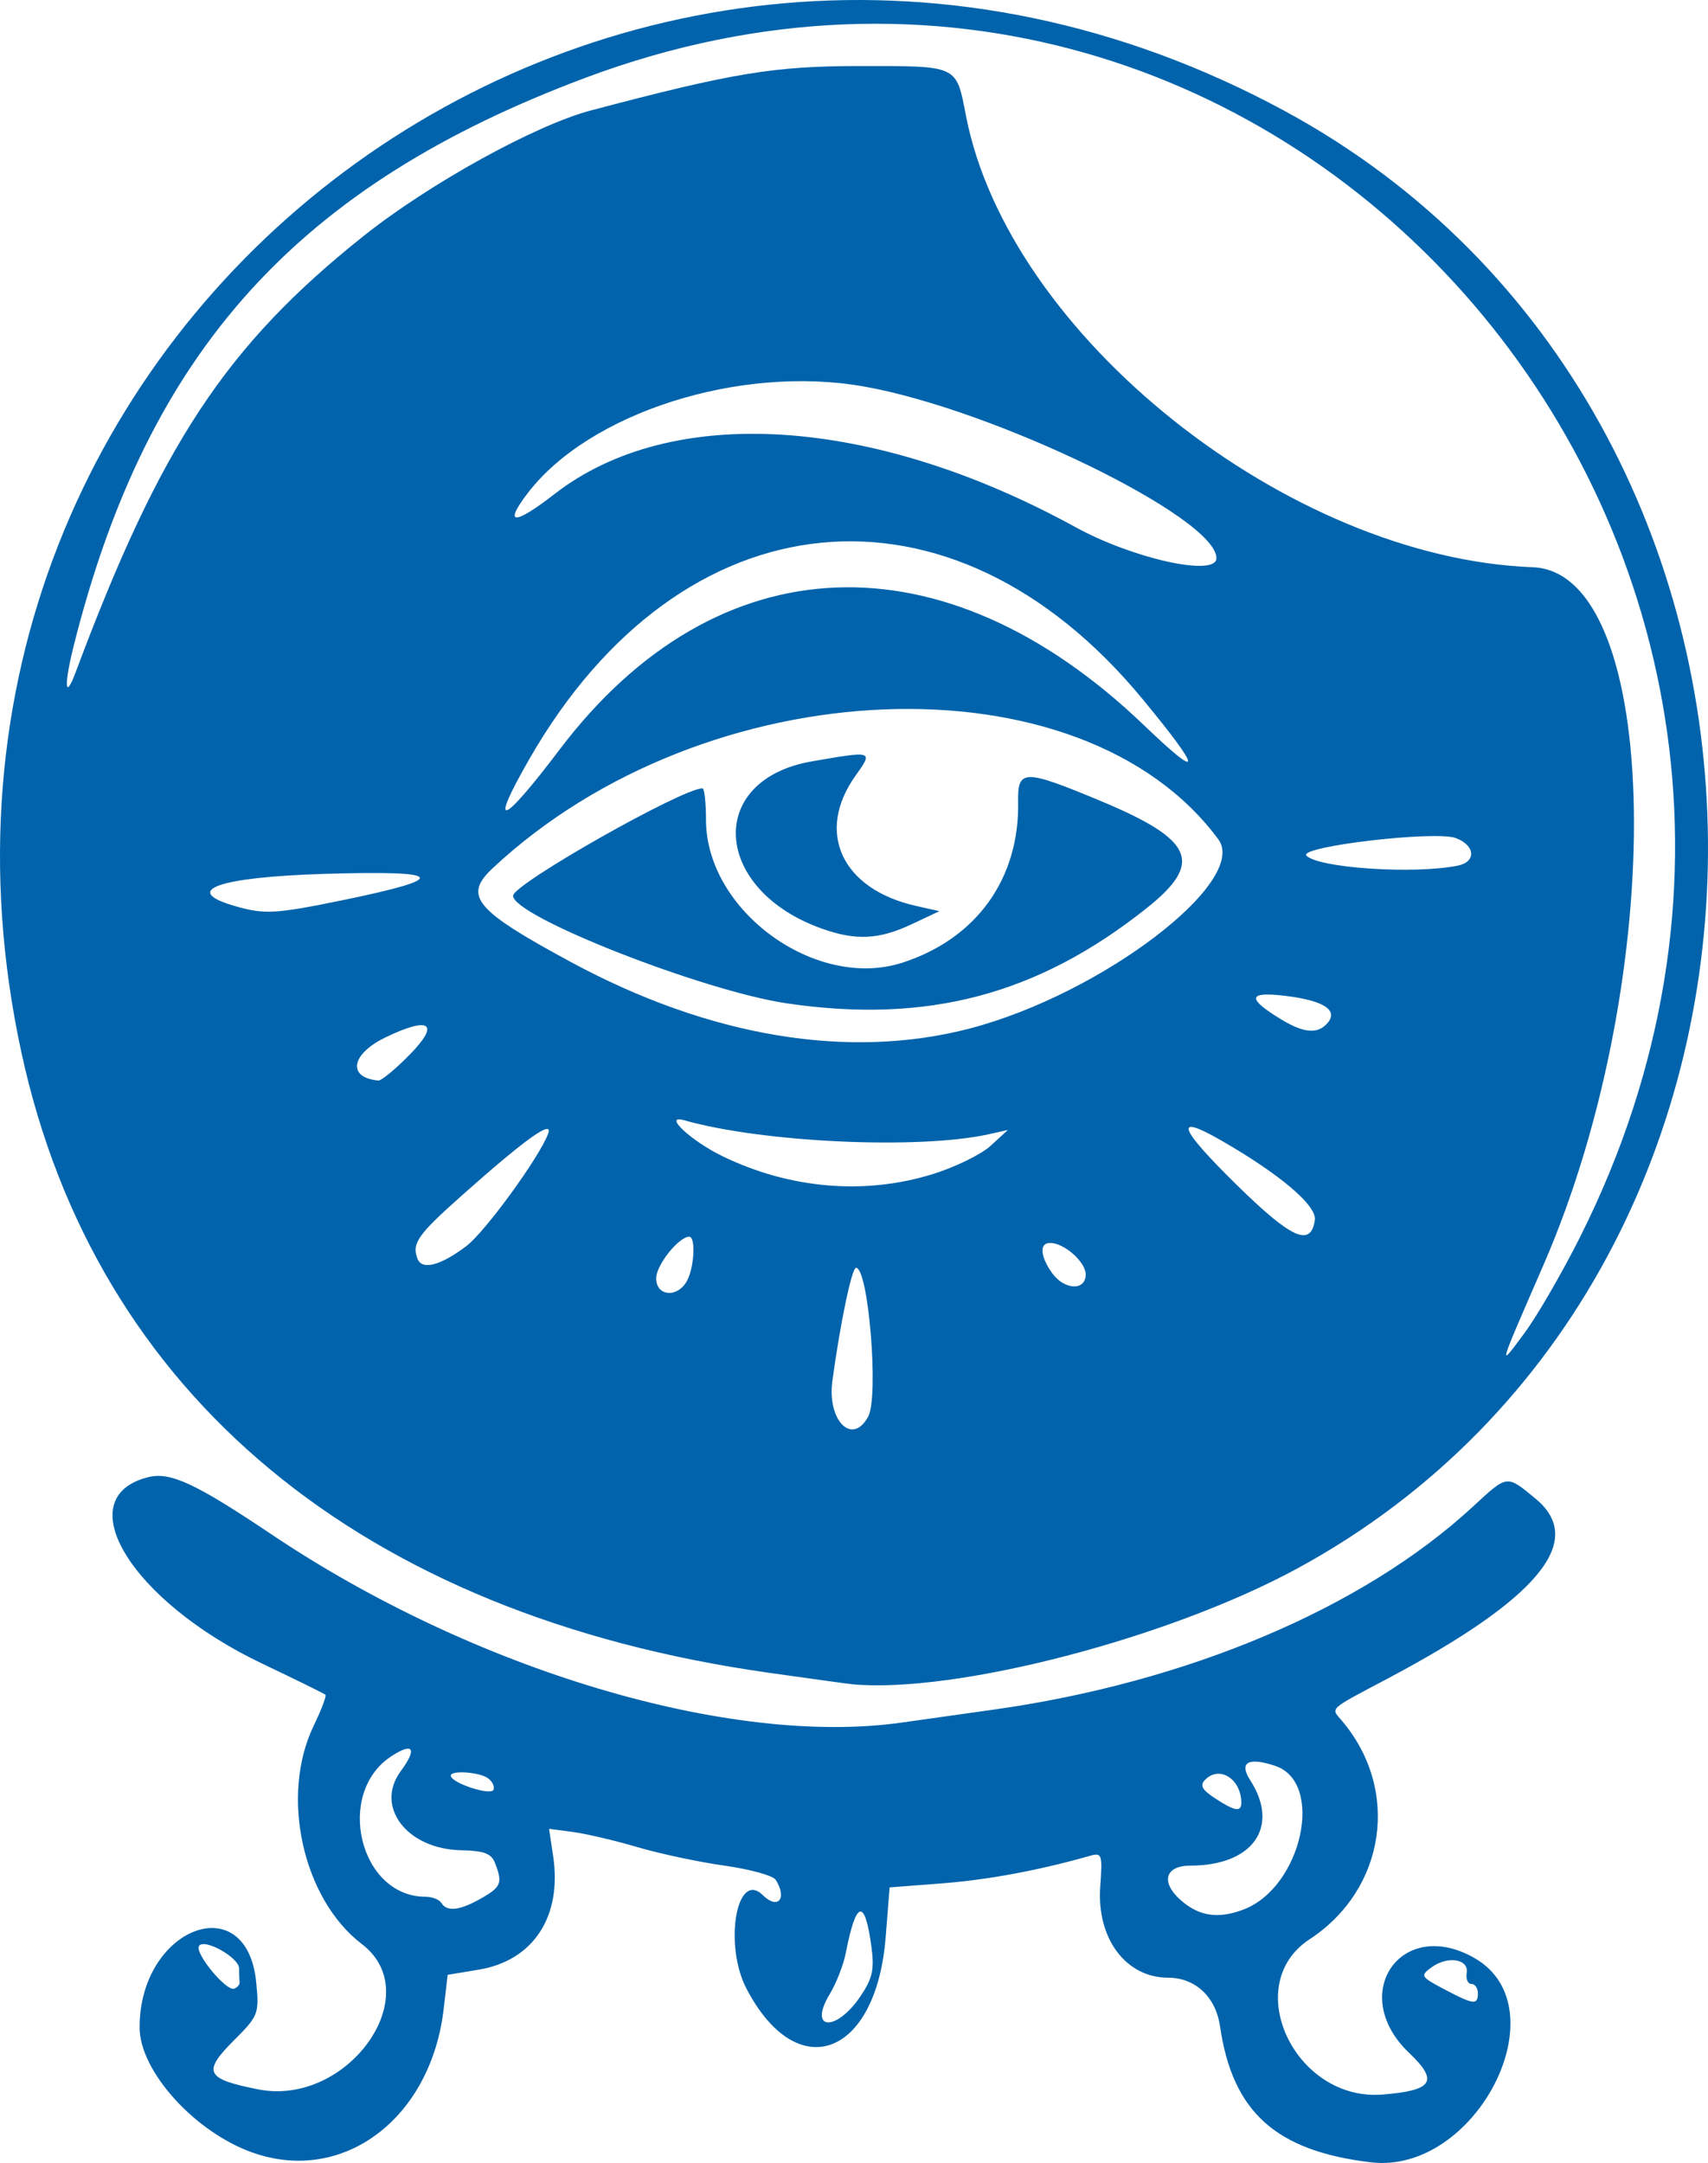 <?xml version="1.0" encoding="UTF-8" standalone="no"?>
<!-- Created with Inkscape (http://www.inkscape.org/) -->

<svg
   version="1.1"
   id="svg1"
   width="87.802"
   height="111.156"
   viewBox="0 0 87.802 111.156"
   sodipodi:docname="Icon_fortuneteller.svg"
   inkscape:version="1.4.2 (ebf0e940d0, 2025-05-08)"
   xmlns:inkscape="http://www.inkscape.org/namespaces/inkscape"
   xmlns:sodipodi="http://sodipodi.sourceforge.net/DTD/sodipodi-0.dtd"
   xmlns="http://www.w3.org/2000/svg"
   xmlns:svg="http://www.w3.org/2000/svg">
  <defs
     id="defs1" />
  <sodipodi:namedview
     id="namedview1"
     pagecolor="#505050"
     bordercolor="#eeeeee"
     borderopacity="1"
     inkscape:showpageshadow="0"
     inkscape:pageopacity="0"
     inkscape:pagecheckerboard="0"
     inkscape:deskcolor="#505050"
     inkscape:zoom="1.3007615"
     inkscape:cx="43.820487"
     inkscape:cy="59.196096"
     inkscape:window-width="1838"
     inkscape:window-height="1011"
     inkscape:window-x="40"
     inkscape:window-y="47"
     inkscape:window-maximized="1"
     inkscape:current-layer="svg1" />
  <path
     style="fill:#0063ab"
     d="m 64.106,145.648 c -2.99,-1.033 -5.858,-4.188 -5.862,-6.448 -0.008,-5.136 5.521,-7.259 5.997,-2.302 0.154,1.6 0.114,1.702 -1.166,2.982 -1.613,1.613 -1.432,1.969 1.268,2.5 4.594,0.904 8.72,-4.879 5.327,-7.467 -3.046,-2.323 -4.215,-7.63 -2.473,-11.228 0.393,-0.812 0.663,-1.526 0.599,-1.586 -0.064,-0.06 -1.518,-0.775 -3.232,-1.59 -6.751,-3.209 -10.024,-8.55 -5.877,-9.591 1.134,-0.285 2.424,0.314 6.34,2.942 10.419,6.99 23.598,10.921 32.412,9.667 1.056,-0.15 3.144,-0.444 4.64,-0.653 10.014,-1.397 19.042,-5.213 24.706,-10.442 1.795,-1.657 1.717,-1.647 3.221,-0.407 2.613,2.154 0.165,5.128 -7.607,9.245 -3.096,1.64 -2.927,1.484 -2.346,2.17 3.012,3.552 2.252,8.663 -1.669,11.23 -3.575,2.341 -0.75,8.339 3.756,7.976 2.595,-0.209 2.898,-0.683 1.365,-2.142 -3.182,-3.027 -0.398,-7.04 3.375,-4.865 4.45,2.566 0.07,11.142 -5.356,10.488 -4.883,-0.588 -7.098,-2.589 -7.739,-6.991 -0.22,-1.51 -1.272,-2.495 -2.665,-2.495 -2.174,0 -3.681,-2.014 -3.493,-4.669 0.12,-1.688 0.091,-1.772 -0.55,-1.589 -2.568,0.733 -5.215,1.226 -7.556,1.408 L 96.8,132 l -0.203,2.56 c -0.488,6.142 -4.537,7.645 -7.151,2.653 -1.183,-2.26 -0.509,-6.141 0.837,-4.813 0.777,0.766 1.271,0.172 0.659,-0.792 -0.137,-0.215 -1.323,-0.542 -2.635,-0.727 -1.312,-0.184 -3.322,-0.611 -4.466,-0.949 -1.144,-0.338 -2.635,-0.688 -3.314,-0.779 l -1.234,-0.164 0.211,1.408 c 0.465,3.101 -1.019,5.364 -3.823,5.83 l -1.6,0.266 -0.205,1.753 c -0.655,5.614 -5.13,9.004 -9.769,7.401 z M 95.297,137.6 c 0.623,-0.92 0.725,-1.375 0.568,-2.547 -0.337,-2.515 -0.786,-2.41 -1.316,0.307 -0.12,0.616 -0.491,1.569 -0.824,2.118 -1.134,1.869 0.312,1.981 1.572,0.122 z M 127.04,137.44 c 0,-0.264 -0.15,-0.48 -0.334,-0.48 -0.184,0 -0.292,-0.252 -0.24,-0.56 0.122,-0.724 -0.977,-0.9 -1.81,-0.291 -0.589,0.431 -0.558,0.485 0.642,1.118 1.528,0.806 1.742,0.832 1.742,0.213 z m -63.656,-0.568 c -0.013,-0.128 -0.024,-0.444 -0.024,-0.704 0,-0.564 -1.805,-1.574 -2.064,-1.154 -0.226,0.365 1.394,2.329 1.808,2.191 0.167,-0.056 0.293,-0.206 0.28,-0.333 z m 51.606,-3.733 c 3.007,-1.143 4.193,-6.54 1.623,-7.388 -1.387,-0.458 -1.867,-0.177 -1.273,0.746 1.536,2.386 0.137,4.383 -3.071,4.383 -1.331,0 -1.555,0.873 -0.465,1.81 0.929,0.799 1.903,0.936 3.186,0.449 z M 75.812,132.56 c 1.024,-0.583 1.104,-0.789 0.7,-1.82 -0.189,-0.483 -0.571,-0.626 -1.725,-0.648 -2.797,-0.053 -4.47,-2.237 -3.116,-4.068 0.859,-1.162 0.641,-1.502 -0.488,-0.762 -2.914,1.909 -1.625,7.218 1.753,7.218 0.344,0 0.715,0.144 0.823,0.32 0.29,0.469 0.94,0.393 2.052,-0.24 z M 114.88,127.659 c 0,-1.22 -1.111,-1.94 -1.852,-1.199 -0.294,0.294 -0.18,0.512 0.496,0.958 1.005,0.663 1.356,0.725 1.356,0.241 z m -38.761,-1.291 c -0.484,-0.307 -1.879,-0.39 -1.879,-0.112 0,0.372 2.08,1.056 2.199,0.723 0.065,-0.183 -0.079,-0.458 -0.32,-0.611 z M 90.56,120.965 C 69.636,118.005 55.988,106.68 52.173,89.112 43.969,51.334 83.02,22.235 117.12,40.715 c 28.713,15.561 29.076,59.465 0.619,74.906 -6.601,3.582 -17.556,6.428 -22.859,5.94 -0.176,-0.016 -2.12,-0.284 -4.32,-0.595 z m 5.14,-13.162 c 0.553,-1.033 0.013,-7.643 -0.625,-7.643 -0.219,0 -0.807,2.804 -1.217,5.805 -0.28,2.051 1.028,3.357 1.841,1.838 z M 132.302,98.56 C 149.826,63.644 117.17,25.563 81.214,38.985 66.37,44.526 58.681,53.03 54.877,68.115 c -0.536,2.125 -0.484,2.949 0.089,1.415 4.36,-11.667 7.724,-16.763 14.777,-22.384 3.376,-2.691 8.829,-5.704 11.697,-6.463 7.329,-1.939 9.416,-2.283 13.859,-2.283 5.051,0 4.918,-0.063 5.427,2.56 2.189,11.281 16.56,22.724 29.132,23.196 6.684,0.251 7.001,21.047 0.548,35.871 -2.368,5.44 -2.338,5.332 -0.975,3.493 0.652,-0.88 1.944,-3.112 2.872,-4.96 z m -45.914,2.261 c 0.372,-0.695 0.449,-2.261 0.112,-2.261 -0.537,0 -1.701,1.461 -1.701,2.136 0,0.938 1.107,1.025 1.589,0.125 z M 106.88,100.498 c 0,-0.64 -1.107,-1.618 -1.831,-1.618 -0.554,0 -0.515,0.666 0.089,1.529 0.627,0.896 1.742,0.953 1.742,0.089 z M 75.04,99.044 c 0.952,-0.715 3.735,-4.534 4.201,-5.764 0.299,-0.79 -1.146,0.241 -4.427,3.158 -2.273,2.02 -2.587,2.467 -2.286,3.252 0.232,0.605 1.168,0.365 2.512,-0.645 z m 43.619,-1.343 c 0.106,-0.741 -1.791,-2.35 -4.833,-4.098 -2.449,-1.407 -2.182,-0.65 0.804,2.283 2.835,2.784 3.827,3.231 4.03,1.815 z M 99.002,95.349 c 1.16,-0.358 2.507,-1.016 2.994,-1.463 l 0.885,-0.811 -0.96,0.215 c -3.586,0.802 -11.626,0.436 -15.68,-0.713 -1.132,-0.321 0.347,1.062 1.982,1.854 3.45,1.67 7.287,1.997 10.779,0.918 z M 72.118,89.216 c 1.594,-1.62 1.056,-2.006 -1.245,-0.892 -1.77,0.857 -1.964,2.065 -0.355,2.211 0.153,0.014 0.873,-0.58 1.6,-1.319 z M 100.96,87.85 c 6.753,-1.773 14.333,-7.555 12.735,-9.715 -7.046,-9.527 -26.329,-8.761 -37.295,1.483 -1.532,1.431 -0.933,2.152 4,4.819 7.148,3.865 14.311,5.054 20.56,3.414 z m -9.44,-1.281 c -4.317,-0.635 -14.094,-4.478 -14.076,-5.532 0.01,-0.6 8.687,-5.517 9.735,-5.517 0.1,0 0.181,0.726 0.181,1.613 0,4.685 5.661,8.793 10.116,7.34 3.799,-1.239 6.004,-4.314 5.931,-8.271 -0.031,-1.671 0.301,-1.675 4.209,-0.048 4.832,2.011 5.34,3.181 2.399,5.521 -5.598,4.454 -11.275,5.956 -18.495,4.894 z m 1.8,-3.839 c -5.636,-2.009 -5.977,-7.649 -0.52,-8.596 3.172,-0.55 3.165,-0.553 2.242,0.743 -2.063,2.897 -0.701,5.824 3.107,6.682 l 1.21,0.273 -1.44,0.677 c -1.666,0.784 -2.861,0.841 -4.6,0.221 z m 26.005,4.833 c 0.546,-0.658 -0.242,-1.15 -2.221,-1.384 -1.894,-0.224 -1.95,0.132 -0.189,1.206 1.188,0.725 1.912,0.778 2.41,0.178 z M 68.669,81.27 c 5.585,-1.145 5.312,-1.546 -0.923,-1.355 -5.475,0.167 -7.381,0.85 -4.611,1.651 1.529,0.442 2.073,0.413 5.533,-0.296 z M 126,79.493 c 0.967,-0.195 0.914,-1.035 -0.089,-1.417 -1.049,-0.399 -8.14,0.436 -7.681,0.904 0.625,0.638 5.542,0.962 7.77,0.513 z M 79.84,73.52 c 8.069,-10.652 19.742,-11.127 30.058,-1.223 3.036,2.914 2.987,2.361 -0.124,-1.4 -9.82,-11.871 -23.686,-10.498 -31.496,3.119 -2.115,3.687 -1.445,3.475 1.562,-0.495 z M 113.6,63.692 c 0,-2.091 -11.453,-7.66 -18.165,-8.832 -6.352,-1.109 -14.087,1.356 -17.245,5.496 -1.252,1.641 -0.699,1.654 1.392,0.033 6.017,-4.666 16.357,-4.006 26.777,1.71 2.963,1.625 7.241,2.566 7.241,1.593 z"
     id="path1"
     transform="translate(-51.068,-35.006)" />
</svg>
